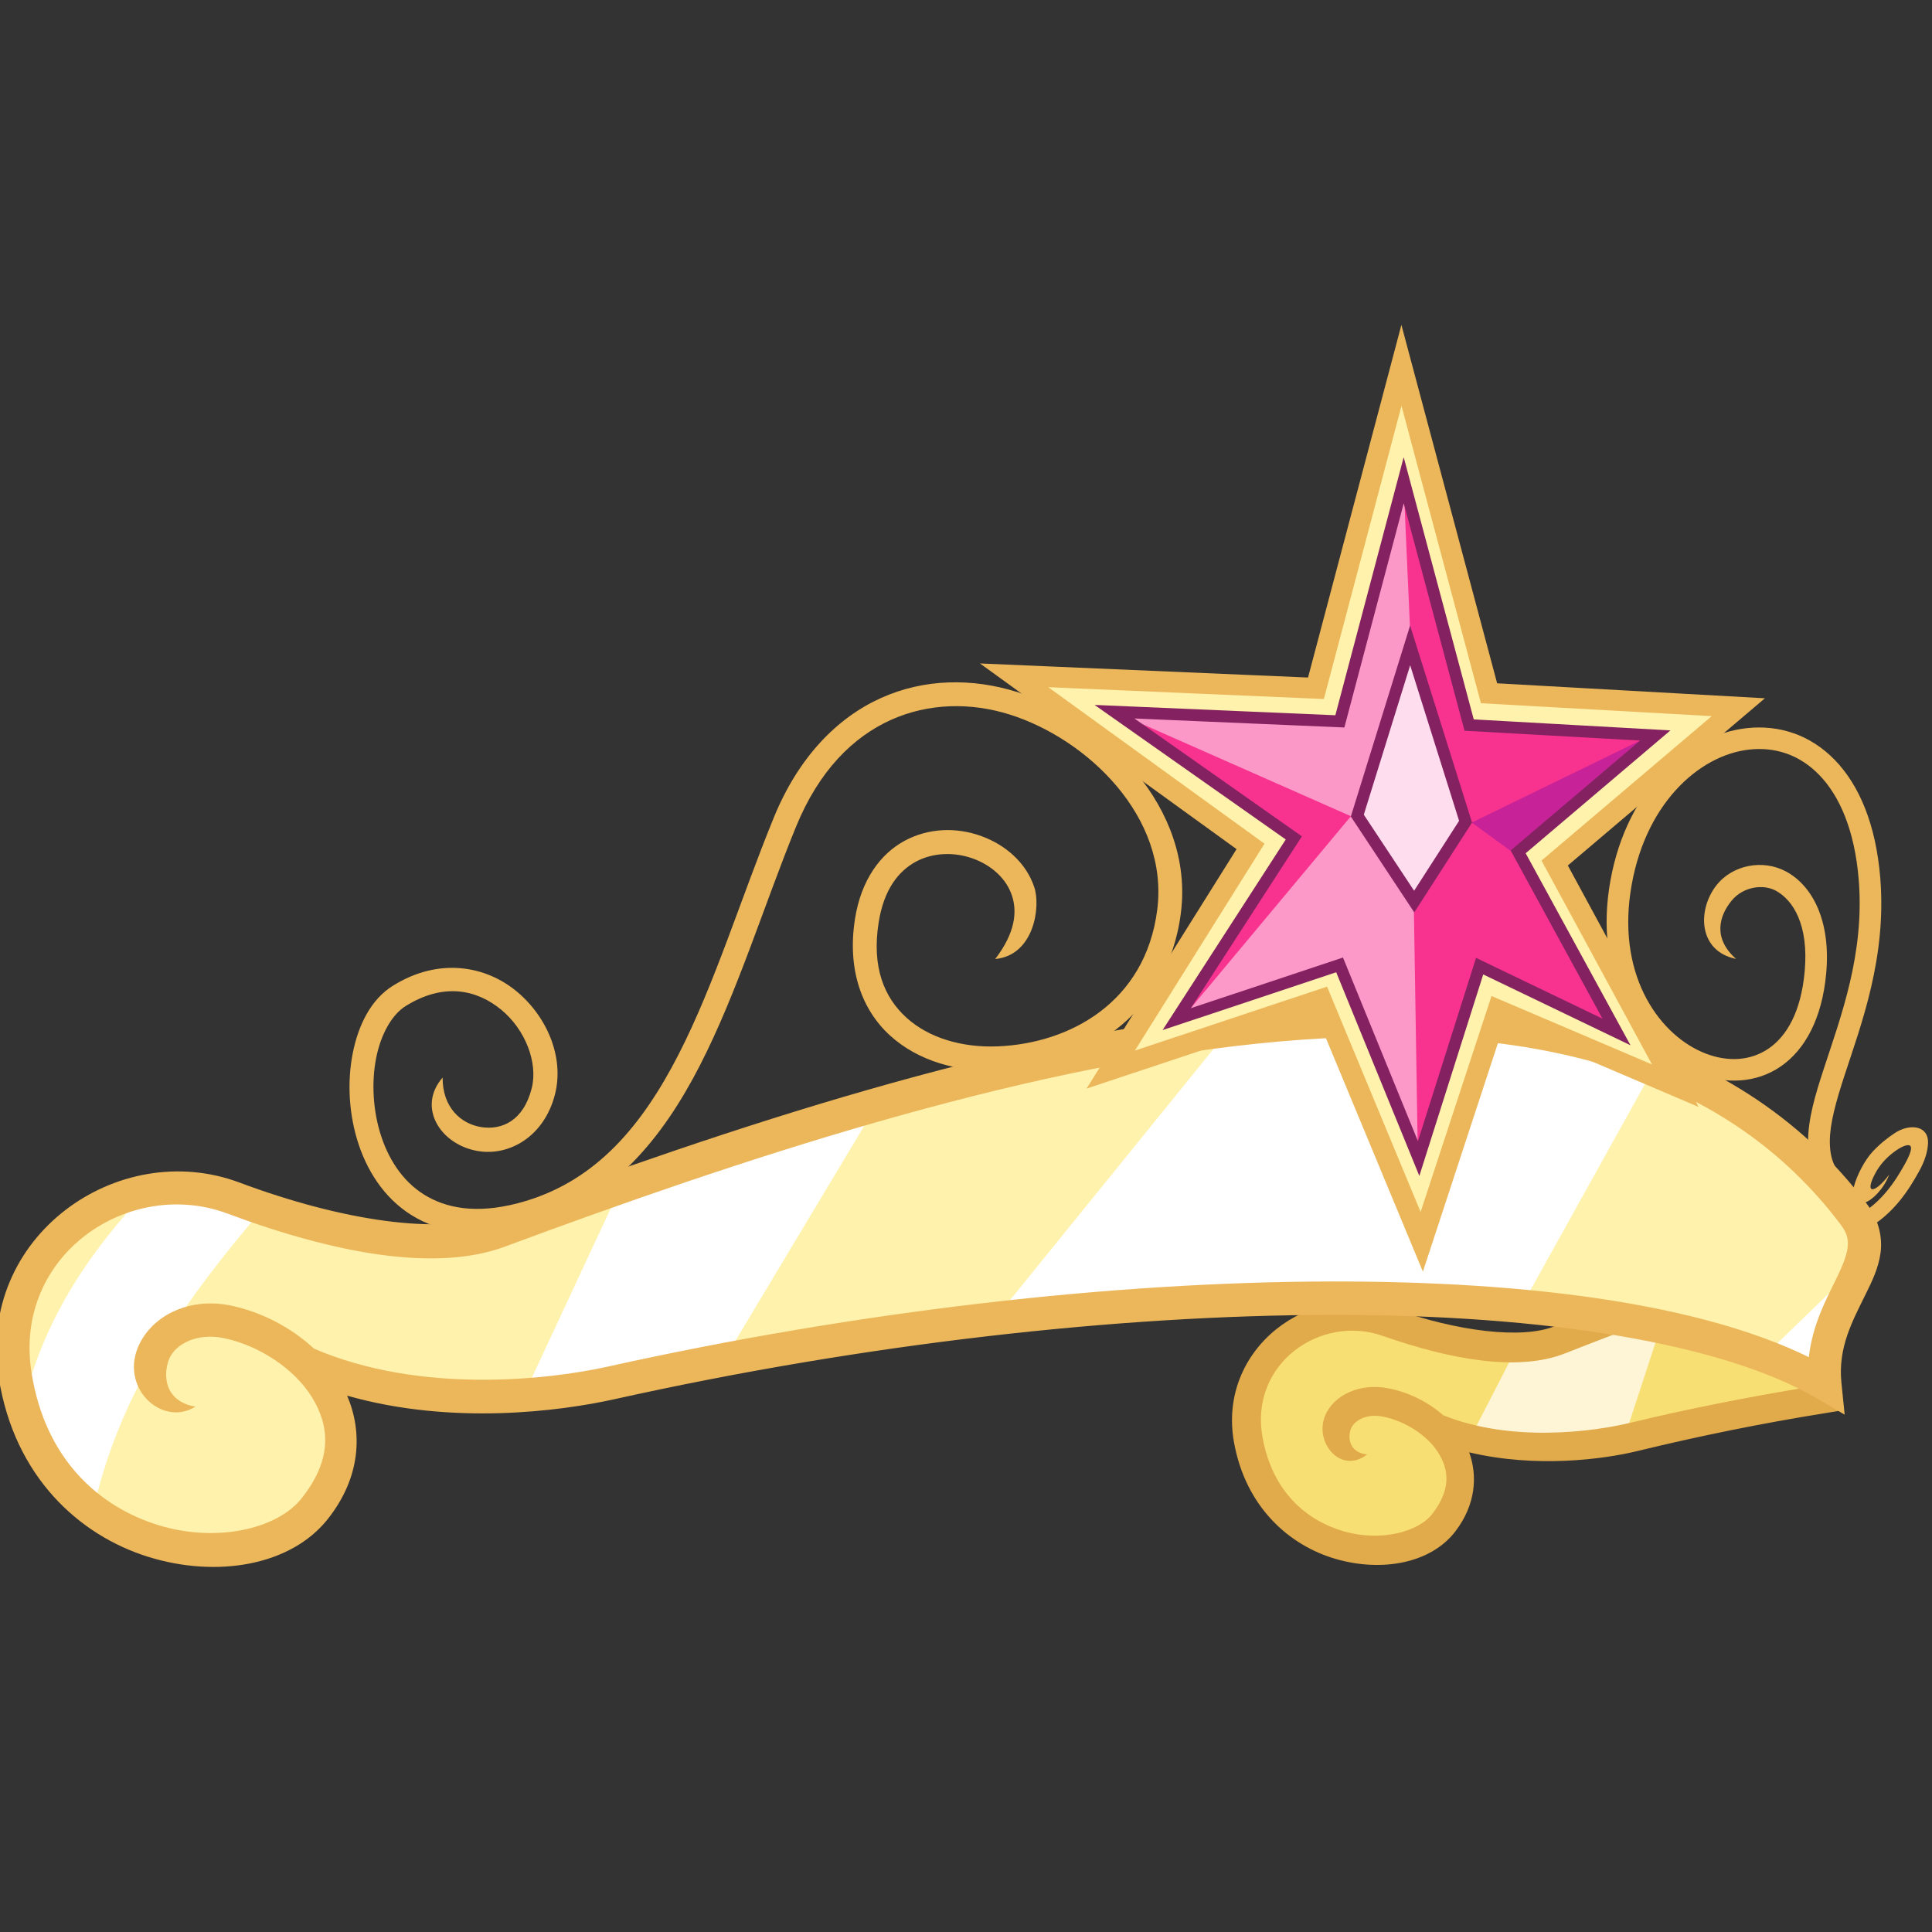 <?xml version="1.0" encoding="UTF-8" standalone="no"?>
<!-- Created with Inkscape (http://www.inkscape.org/) -->

<svg
   xmlns:dc="http://purl.org/dc/elements/1.1/"
   xmlns:cc="http://creativecommons.org/ns#"
   xmlns:rdf="http://www.w3.org/1999/02/22-rdf-syntax-ns#"
   xmlns:svg="http://www.w3.org/2000/svg"
   xmlns="http://www.w3.org/2000/svg"
   xmlns:sodipodi="http://sodipodi.sourceforge.net/DTD/sodipodi-0.dtd"
   xmlns:inkscape="http://www.inkscape.org/namespaces/inkscape"
   id="svg4456"
   height="92.861"
   width="92.846"
   version="1.1"
   inkscape:version="0.48.4 r9939"
   sodipodi:docname="twilicorn_crown.svg">
  <rect width="100%" height="100%" fill="#333333" stroke="none"/>
  <sodipodi:namedview
     pagecolor="#ffffff"
     bordercolor="#666666"
     borderopacity="1"
     objecttolerance="10"
     gridtolerance="10"
     guidetolerance="10"
     inkscape:pageopacity="0"
     inkscape:pageshadow="2"
     inkscape:window-width="640"
     inkscape:window-height="480"
     id="namedview34"
     showgrid="false"
     fit-margin-top="17.3"
     fit-margin-bottom="17.3"
     fit-margin-left="0"
     fit-margin-right="0"
     inkscape:zoom="2.9532945"
     inkscape:cx="46.419705"
     inkscape:cy="47.147446"
     inkscape:window-x="0"
     inkscape:window-y="0"
     inkscape:window-maximized="0"
     inkscape:current-layer="svg4456" />
  <defs
     id="defs4458">
    <linearGradient
       id="linearGradient4523-1"
       gradientTransform="matrix(0.006,0.006,-0.006,0.006,370.234,596.788)">
      <stop
         id="stop4525-7"
         stop-color="#fff2ac"
         offset="0" />
    </linearGradient>
    <clipPath
       id="clipPath4529"
       clipPathUnits="userSpaceOnUse">
      <path
         id="path4531"
         style="color:#000000;fill:url(#linearGradient4523-1);enable-background:accumulate"
         d="m 422.13,352.85 c -4.067,11.675 -29.777,17.322 -40.892,-3.438 -7.731,-14.44 3.85,-30.187 18.52,-29.86 14.051,0.314 26.453,-1.834 32.75,-7.027 48.45,-39.962 114.33,-87.81 159.44,-57.676 6.465,4.318 -0.665,12.034 3.54,21.199 -28.122,-5.509 -88.861,16.076 -143.49,49.781 -6.664,4.112 -21.656,11.484 -37.552,10.001 5.972,2.217 10.774,8.139 7.681,17.02 z"
         inkscape:connector-curvature="0" />
    </clipPath>
  </defs>
  <g
     id="layer1"
     transform="translate(-371.423,-529.291)">
    <g
       id="g5170"
       transform="matrix(2.14,0,0,2.14,-423.592,-604.339)">
      <g
         id="g5165">
        <path
           id="path4541"
           style="color:#000000;fill:#f8df74;enable-background:accumulate"
           d="m 403.93,563.92 c -0.87,1.147 -3.916,0.846 -4.398,-1.855 -0.335,-1.879 1.512,-3.206 3.123,-2.641 1.542,0.541 2.991,0.75 3.874,0.402 1.547,-0.61 3.209,-1.234 4.898,-1.774 l 0.971,3.104 c -1.383,0.222 -2.792,0.505 -4.192,0.846 -0.885,0.215 -2.808,0.492 -4.536,-0.264 0.588,0.439 0.938,1.287 0.26,2.181 z"
           inkscape:connector-curvature="0" />
        <path
           id="path4548"
           style="opacity:0.7;color:#000000;fill:#ffffff;enable-background:accumulate"
           d="m 407.96,562.08 1.025,-3.13 -3.44,1.084 -0.986,1.913 c 0.742,0.25 1.8,0.334 3.401,0.134 z"
           inkscape:connector-curvature="0" />
        <path
           id="path4518"
           style="text-indent:0;text-align:start;text-transform:none;direction:ltr;block-progression:tb;baseline-shift:baseline;color:#000000;fill:#e1aa4a;enable-background:accumulate"
           d="m 411.64,557.64 -0.313,0.099 c -1.7,0.543 -3.366,1.167 -4.917,1.779 -0.729,0.288 -2.141,0.126 -3.648,-0.403 -1.833,-0.643 -3.925,0.897 -3.549,3.005 0.262,1.465 1.251,2.323 2.284,2.622 1.032,0.299 2.14,0.104 2.693,-0.626 0.451,-0.594 0.497,-1.235 0.305,-1.768 1.504,0.357 3.011,0.158 3.787,-0.031 1.391,-0.339 2.795,-0.622 4.17,-0.843 l 0.371,-0.061 -0.114,-0.355 -0.97,-3.104 z m -0.424,0.828 0.763,2.437 c -1.274,0.214 -2.565,0.464 -3.85,0.776 -0.834,0.203 -2.683,0.454 -4.217,-0.166 -0.355,-0.31 -0.795,-0.523 -1.25,-0.608 -0.613,-0.114 -1.208,0.143 -1.404,0.623 -0.247,0.604 0.361,1.322 0.946,0.865 -0.401,-0.038 -0.449,-0.38 -0.359,-0.589 0.07,-0.165 0.332,-0.331 0.697,-0.263 0.488,0.09 0.998,0.406 1.249,0.798 0.25,0.392 0.304,0.825 -0.117,1.381 -0.316,0.417 -1.168,0.639 -1.997,0.399 -0.829,-0.24 -1.603,-0.881 -1.824,-2.117 -0.294,-1.649 1.308,-2.76 2.695,-2.273 1.578,0.553 3.066,0.803 4.102,0.394 1.447,-0.571 2.994,-1.145 4.566,-1.657 z"
           inkscape:connector-curvature="0" />
      </g>
      <g
         id="g5153">
        <path
           id="path4520"
           style="color:#000000;fill:#fff2ac;enable-background:accumulate"
           d="m 378.57,563.61 c -1.378,1.742 -6.068,1.183 -6.728,-2.998 -0.459,-2.909 2.433,-4.899 4.9,-3.977 2.363,0.883 4.592,1.251 5.965,0.741 10.568,-3.925 24.555,-8.161 30.425,-0.379 0.841,1.115 -0.823,2.004 -0.65,3.809 -4.441,-2.596 -16.009,-2.517 -27.256,-0.02 -1.372,0.305 -4.348,0.671 -6.954,-0.519 0.881,0.729 1.346,2.018 0.298,3.344 z"
           inkscape:connector-curvature="0" />
        <path
           id="path4539"
           style="color:#000000;fill:#ffffff;enable-background:accumulate"
           d="m 377.43,556.85 -2.603,-0.4 c -1.271,1.336 -2.302,2.837 -2.774,4.718 l 1.546,2.466 c 0.592,-2.656 2.065,-4.729 3.831,-6.783 z"
           inkscape:connector-curvature="0" />
        <g
           id="g4522"
           transform="matrix(0.169,0.059,-0.059,0.17,327.837,478.767)"
           clip-path="url(#clipPath4529)"
           style="fill:#ffffff">
          <path
             id="path4073"
             style="color:#000000;enable-background:accumulate"
             d="m 442.22,340.44 4.019,-39.129 27.022,-20.203 -9.596,45.709 z"
             inkscape:connector-curvature="0" />
          <path
             id="path4071-1"
             style="color:#000000;enable-background:accumulate"
             d="m 556.67,285.5 6.88,-39.13 c -21.464,-3.278 -33.713,1.448 -51.15,10.249 l -20.598,56.734 c 20.213,-9.69 38.573,-18.746 64.87,-27.853 z"
             inkscape:connector-curvature="0" />
          <path
             id="path4075-8"
             style="color:#000000;enable-background:accumulate"
             d="m 585.31,281.26 10.76,-21.22 -0.581,21.042 z"
             inkscape:connector-curvature="0" />
        </g>
        <path
           id="path4056"
           style="text-indent:0;text-align:start;text-transform:none;direction:ltr;block-progression:tb;baseline-shift:baseline;color:#000000;fill:#ecb75b;enable-background:accumulate"
           d="m 407.5,552.87 c -2.365,-0.656 -5.048,-0.738 -7.854,-0.446 -5.613,0.583 -11.771,2.636 -17.065,4.602 -1.195,0.444 -3.382,0.13 -5.705,-0.738 -2.722,-1.017 -5.902,1.214 -5.401,4.388 0.351,2.224 1.81,3.537 3.354,4.018 1.544,0.481 3.206,0.2 4.035,-0.849 0.745,-0.942 0.784,-1.948 0.434,-2.77 2.352,0.671 4.783,0.351 6.011,0.078 5.598,-1.243 11.28,-1.885 16.1,-1.892 4.82,-0.007 8.789,0.646 10.886,1.871 l 0.632,0.369 -0.074,-0.728 c -0.075,-0.783 0.245,-1.365 0.54,-1.965 0.148,-0.3 0.295,-0.598 0.341,-0.946 0.045,-0.349 -0.044,-0.743 -0.305,-1.088 -1.52,-2.016 -3.564,-3.248 -5.929,-3.904 z m -0.222,0.708 c 2.239,0.616 4.14,1.774 5.555,3.649 0.16,0.212 0.182,0.349 0.158,0.537 -0.025,0.188 -0.125,0.429 -0.267,0.716 -0.221,0.449 -0.522,1.017 -0.601,1.73 -2.397,-1.172 -6.178,-1.706 -10.715,-1.699 -4.886,0.007 -10.613,0.659 -16.262,1.913 -1.313,0.292 -4.2,0.625 -6.592,-0.405 -0.524,-0.484 -1.186,-0.826 -1.873,-0.968 -0.894,-0.185 -1.714,0.196 -2.042,0.853 -0.484,0.971 0.491,1.891 1.253,1.418 -0.724,-0.124 -0.729,-0.75 -0.585,-1.084 0.136,-0.315 0.612,-0.581 1.221,-0.455 0.784,0.162 1.586,0.684 1.983,1.333 0.397,0.649 0.46,1.385 -0.234,2.263 -0.548,0.694 -1.92,1.008 -3.23,0.6 -1.311,-0.408 -2.528,-1.464 -2.837,-3.422 -0.417,-2.643 2.192,-4.396 4.404,-3.57 2.403,0.898 4.674,1.318 6.226,0.742 5.275,-1.959 11.394,-3.988 16.883,-4.558 2.745,-0.285 5.315,-0.209 7.553,0.407 z"
           inkscape:connector-curvature="0" />
        <path
           id="path4058"
           style="text-indent:0;text-align:start;text-transform:none;direction:ltr;block-progression:tb;baseline-shift:baseline;color:#000000;fill:#ecb75b;enable-background:accumulate"
           d="m 394.33,545.27 c -0.984,-0.308 -2.066,-0.303 -3.047,0.14 -0.981,0.443 -1.849,1.323 -2.406,2.689 -0.736,1.802 -1.324,3.732 -2.138,5.317 -0.813,1.585 -1.831,2.807 -3.434,3.289 -0.965,0.29 -1.668,0.195 -2.184,-0.089 -0.516,-0.283 -0.859,-0.774 -1.052,-1.348 -0.193,-0.574 -0.228,-1.224 -0.12,-1.773 0.108,-0.549 0.362,-0.981 0.661,-1.168 0.865,-0.539 1.608,-0.364 2.15,0.083 0.542,0.447 0.827,1.192 0.683,1.761 -0.186,0.736 -0.672,0.943 -1.129,0.874 -0.457,-0.07 -0.876,-0.438 -0.872,-1.113 -0.579,0.662 -0.055,1.507 0.792,1.65 0.704,0.119 1.491,-0.325 1.732,-1.276 0.209,-0.825 -0.175,-1.742 -0.865,-2.312 -0.69,-0.57 -1.741,-0.77 -2.777,-0.123 -0.487,0.303 -0.774,0.873 -0.901,1.518 -0.127,0.645 -0.089,1.38 0.136,2.052 0.226,0.672 0.646,1.289 1.303,1.65 0.657,0.361 1.532,0.447 2.598,0.126 1.785,-0.537 2.913,-1.908 3.759,-3.557 0.846,-1.649 1.435,-3.588 2.158,-5.358 0.515,-1.261 1.279,-2.016 2.128,-2.4 0.849,-0.383 1.794,-0.397 2.667,-0.124 1.746,0.548 3.582,2.299 3.318,4.384 -0.264,2.082 -1.965,3.002 -3.577,3.069 -0.806,0.034 -1.556,-0.19 -2.056,-0.645 -0.5,-0.455 -0.782,-1.133 -0.623,-2.139 0.117,-0.74 0.445,-1.151 0.835,-1.363 0.39,-0.211 0.871,-0.219 1.283,-0.07 0.412,0.148 0.745,0.446 0.872,0.822 0.128,0.375 0.074,0.852 -0.373,1.434 0.875,-0.084 1.023,-1.174 0.879,-1.609 -0.185,-0.561 -0.659,-0.962 -1.202,-1.156 -0.542,-0.195 -1.17,-0.183 -1.713,0.111 -0.543,0.294 -0.974,0.879 -1.112,1.748 -0.181,1.145 0.155,2.049 0.787,2.624 0.631,0.575 1.527,0.825 2.446,0.787 1.837,-0.077 3.787,-1.184 4.085,-3.541 0.299,-2.361 -1.724,-4.349 -3.692,-4.966 z"
           inkscape:connector-curvature="0" />
        <path
           id="path4062-7"
           style="text-indent:0;text-align:start;text-transform:none;direction:ltr;block-progression:tb;baseline-shift:baseline;color:#000000;fill:#ecb75b;enable-background:accumulate"
           d="m 414.05,555.18 c -0.157,0.104 -0.329,0.238 -0.495,0.416 -0.175,0.188 -0.353,0.526 -0.421,0.787 -0.062,0.236 0.096,0.406 0.25,0.355 0.163,-0.053 0.417,-0.299 0.544,-0.628 -0.331,0.443 -0.58,0.454 -0.3,-0.052 0.097,-0.175 0.237,-0.326 0.396,-0.447 0.176,-0.135 0.32,-0.186 0.371,-0.15 0.05,0.036 0.021,0.167 -0.118,0.416 -0.191,0.341 -0.569,0.985 -1.258,1.245 l 0.127,0.336 c 0.83,-0.313 1.25,-1.062 1.444,-1.406 0.146,-0.26 0.204,-0.476 0.209,-0.652 0.011,-0.406 -0.427,-0.435 -0.749,-0.22 z"
           inkscape:connector-curvature="0" />
        <path
           id="path4053-1"
           style="text-indent:0;text-align:start;text-transform:none;direction:ltr;block-progression:tb;baseline-shift:baseline;color:#000000;fill:#ecb75b;enable-background:accumulate"
           d="m 411.78,546.2 c -0.336,-0.119 -0.693,-0.153 -1.047,-0.115 -1.416,0.154 -2.789,1.489 -3.098,3.62 -0.307,2.121 0.751,3.663 2,4.141 0.624,0.239 1.309,0.212 1.855,-0.163 0.546,-0.374 0.93,-1.078 1.022,-2.089 0.108,-1.183 -0.308,-1.967 -0.898,-2.288 -0.519,-0.282 -1.205,-0.154 -1.568,0.31 -0.431,0.551 -0.41,1.477 0.442,1.651 -0.522,-0.461 -0.385,-0.962 -0.097,-1.311 0.252,-0.306 0.699,-0.379 0.991,-0.22 0.383,0.208 0.743,0.76 0.647,1.814 -0.083,0.912 -0.406,1.453 -0.808,1.729 -0.403,0.276 -0.907,0.308 -1.411,0.115 -1.009,-0.386 -1.974,-1.686 -1.694,-3.618 0.284,-1.958 1.525,-3.085 2.67,-3.21 0.573,-0.062 1.123,0.109 1.571,0.571 0.448,0.462 0.795,1.228 0.886,2.355 0.134,1.663 -0.401,3.067 -0.786,4.247 -0.193,0.59 -0.352,1.124 -0.351,1.627 8e-4,0.503 0.193,0.982 0.653,1.334 l 0.294,-0.385 c -0.355,-0.272 -0.459,-0.557 -0.459,-0.951 -6.2e-4,-0.394 0.138,-0.893 0.328,-1.474 0.379,-1.162 0.949,-2.65 0.805,-4.437 -0.098,-1.208 -0.474,-2.088 -1.02,-2.652 -0.273,-0.282 -0.589,-0.483 -0.925,-0.602 z"
           inkscape:connector-curvature="0" />
      </g>
      <g
         id="g5106">
        <path
           id="path4054"
           style="color:#000000;fill:#fff2ac;stroke:#ecb75b;stroke-width:0.467;stroke-linecap:butt;stroke-linejoin:miter;stroke-miterlimit:4;stroke-dasharray:none;stroke-dashoffset:0;enable-background:accumulate"
           d="m 403.43,557.62 -2.259,-5.44 -4.726,1.573 3.14,-5.012 -5.309,-3.842 6.778,0.291 1.92,-7.252 1.967,7.364 5.598,0.313 -4.124,3.499 2.71,5.001 -3.986,-1.7 z"
           stroke-miterlimit="4"
           inkscape:connector-curvature="0" />
        <path
           id="path4055-2"
           style="color:#000000;fill:#f8338f;enable-background:accumulate"
           d="m 403.36,555.75 -1.775,-4.348 -3.658,1.218 2.63,-4.07 -4.027,-2.834 5.061,0.217 1.434,-5.415 1.469,5.498 4.18,0.234 -3.079,2.613 2.208,4.045 -3.073,-1.478 z"
           inkscape:connector-curvature="0" />
        <path
           id="path4083-4"
           style="opacity:0.85;color:#000000;fill:#fcaad2;enable-background:accumulate"
           d="m 403.34,555.56 -0.097,-6.044 -1.396,-1.462 -3.664,4.391 3.452,-0.995 z"
           inkscape:connector-curvature="0" />
        <path
           id="path4085-5"
           style="color:#000000;fill:#fb98c8;enable-background:accumulate"
           d="m 396.49,545.7 5.379,2.376 c 0.392,-1.292 0.946,-2.693 1.308,-3.993 l -0.168,-3.786 -1.488,5.652 z"
           inkscape:connector-curvature="0" />
        <path
           id="path4089-5"
           style="color:#000000;fill:#c72298;enable-background:accumulate"
           d="m 405.48,548.88 -0.927,-0.674 4.037,-1.967 z"
           inkscape:connector-curvature="0" />
        <path
           id="path4064-4"
           style="color:#000000;fill:#fdddee;stroke:#842261;stroke-width:0.266;stroke-linecap:butt;stroke-linejoin:miter;stroke-miterlimit:4;stroke-dasharray:none;stroke-dashoffset:0;enable-background:accumulate"
           d="m 403.26,549.98 -1.277,-1.931 1.186,-3.822 1.245,3.959 z"
           stroke-miterlimit="4"
           inkscape:connector-curvature="0" />
        <path
           id="path4070-0"
           style="color:#000000;fill:none;stroke:#842261;stroke-width:0.266;stroke-linecap:butt;stroke-linejoin:miter;stroke-miterlimit:4;stroke-dasharray:none;stroke-dashoffset:0;enable-background:accumulate"
           d="m 403.36,555.75 -1.775,-4.348 -3.658,1.218 2.63,-4.07 -4.027,-2.834 5.061,0.217 1.434,-5.415 1.469,5.498 4.18,0.234 -3.079,2.613 2.208,4.045 -3.073,-1.478 z"
           stroke-miterlimit="4"
           inkscape:connector-curvature="0" />
      </g>
    </g>
  </g>
</svg>
